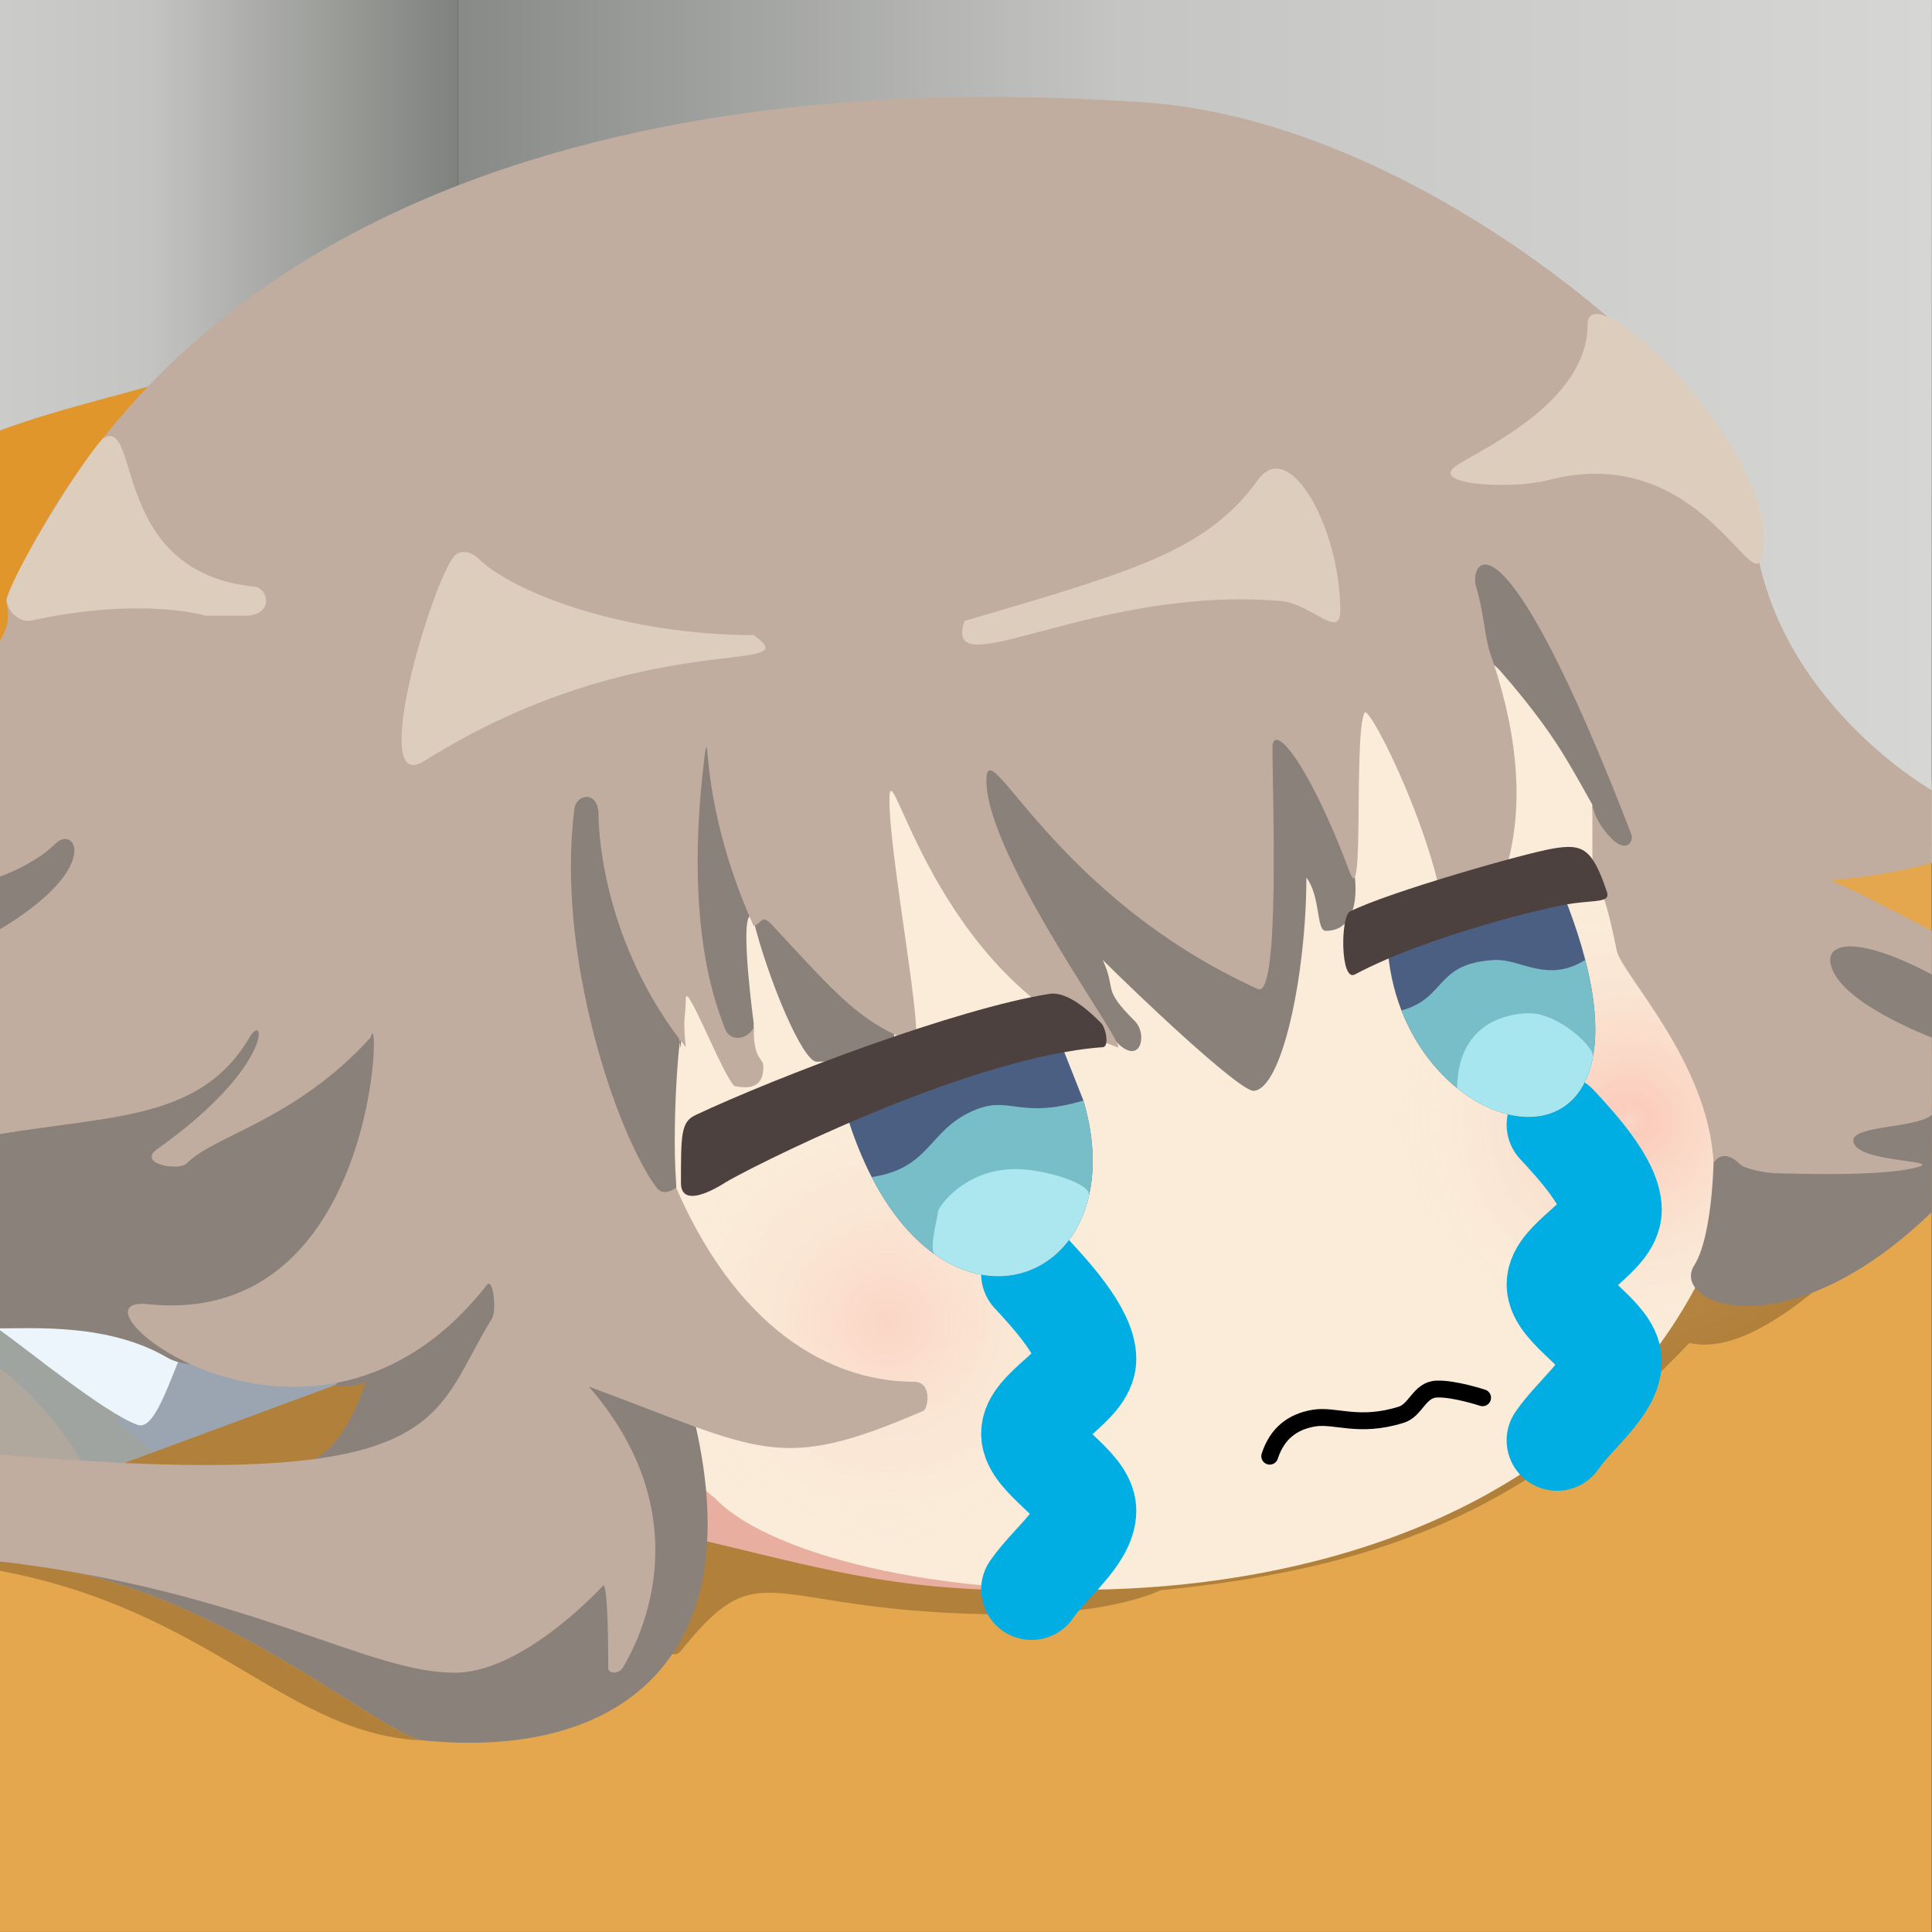 <?xml version="1.0" encoding="UTF-8" standalone="no"?>
<!DOCTYPE svg PUBLIC "-//W3C//DTD SVG 1.1//EN" "http://www.w3.org/Graphics/SVG/1.1/DTD/svg11.dtd">
<svg width="100%" height="100%" viewBox="0 0 5000 5000" version="1.1" xmlns="http://www.w3.org/2000/svg" xmlns:xlink="http://www.w3.org/1999/xlink" xml:space="preserve" xmlns:serif="http://www.serif.com/" style="fill-rule:evenodd;clip-rule:evenodd;stroke-linecap:round;stroke-linejoin:round;stroke-miterlimit:1.5;">
    <rect x="0" y="0" width="5000" height="5000" fill="#333333" stroke="none"/>
    <g id="重画" transform="matrix(12.547,0,0,12.547,-6.829,0)">
        <clipPath id="_clip1">
            <rect x="0.544" y="0" width="398.49" height="398.49"/>
        </clipPath>
        <g clip-path="url(#_clip1)">
            <g id="左下角杂项">
                <path d="M34.14,300.216C34.102,295.689 27.728,288 27.728,288L0,265L0,318C0,318 34.165,303.142 34.14,300.216Z" style="fill:rgb(159,164,160);"/>
                <path d="M0,282C5,285 14,295 17,301C20,307 0,307 0,307C0,307 -5,279 0,282Z" style="fill:rgb(176,167,157);"/>
                <g transform="matrix(1,0,0,1.046,0,-12.525)">
                    <path d="M70.71,286.229L33.025,298.926L25,292.5L27,278L53,271L71.841,281.775L70.71,286.229Z" style="fill:rgb(155,165,177);"/>
                </g>
                <path d="M0,274C6,278.121 22.1,291.527 29,293.92C31.891,294.779 34.267,288.434 37.267,280.938C40.267,273.441 24,263 24,263L6,266L0,274" style="fill:rgb(235,245,251);"/>
            </g>
            <path id="桌子" d="M0,310L26.213,301.754L69.889,285.608L399,161L399,400L0,400" style="fill:rgb(229,167,78);"/>
            <g id="背景">
                <path id="墙右" d="M95,0L399.035,0L399,178L95,136L95,0Z" style="fill:url(#_Linear2);"/>
                <g id="墙左" transform="matrix(-0.467,0,0,1,139.359,0)">
                    <path d="M95,0L399.035,0L399,178L95,136L95,0Z" style="fill:url(#_Linear3);"/>
                </g>
                <path id="背景1" serif:id="背景" d="M0,89C13,84 32,80 40,77C48,74 6,136 6,136L0,136L0,89Z" style="fill:rgb(224,150,43);"/>
            </g>
            <g id="头部">
                <g id="阴影" opacity="0.23">
                    <path id="阴影1" d="M0,322C-0,322 -1.855,323.543 0,323.887C44.382,332.122 59.701,357.982 88,359C78.76,358.094 42,324 0,322Z"/>
                    <path id="阴影2" d="M26.181,301.766L69.913,285.598L78,275L85,293L54,310L15,310L27.898,304.195"/>
                    <path id="阴影3" d="M141,340.5C158.284,319 157.912,333 209,333C217.004,333 231,332 240,328C287.855,323.325 317.638,310 349,277C362.362,280.058 379,262 386,257C393,252 362.362,215 362.362,215L215,234L114,281C114,281 134.129,349.047 141,340.5Z"/>
                </g>
                <g id="面部">
                    <path id="脸阴影" d="M146.403,317.933C172,324 187.901,328.897 219.998,327.897C239.99,327.274 141,306 141,306L141,315C141,315 136.26,315.529 146.403,317.933Z" style="fill:rgb(232,174,159);"/>
                    <path id="脸" d="M148,309C170.896,333.378 305.903,347.32 350,266C361.977,244.821 361.977,158 361.977,158L260,101L111,158L111,266C111,266 142.629,305.514 148,309Z" style="fill:rgb(250,236,217);"/>
                    <g id="红晕">
                        <g id="右红晕" transform="matrix(2.064,0,0,2.064,-246.809,-341.489)">
                            <circle cx="208.5" cy="297.5" r="23.5" style="fill:url(#_Radial4);"/>
                        </g>
                        <g id="左红晕" transform="matrix(2.064,0,0,2.064,-93.505,-382.998)">
                            <circle cx="208.5" cy="297.5" r="23.5" style="fill:url(#_Radial5);"/>
                        </g>
                    </g>
                    <g id="嘴" transform="matrix(0.81,-0.587,-0.587,-0.81,223.449,701.705)">
                        <path d="M267,302C271,304.916 275,305 279,303C283,301 285.254,295.915 294,293C297,292 300,295 303,293C306,291 309.607,286 309.607,286" style="fill:none;stroke:black;stroke-width:3.48px;"/>
                    </g>
                </g>
                <g id="头发">
                    <g id="头发阴影">
                        <path d="M354,240C354,236 354.179,254.402 350,261C344.933,269 369,279 399,250C399,240.732 399.035,229 399.035,229L354,236.464C354,236.464 354,244 354,240Z" style="fill:rgb(138,129,123);"/>
                        <path d="M308,136C312,141 323.25,152.2 333,174C345.544,187.363 342,123 311,114C306.051,112.563 304,114.5 304,115.75C304,117 302,130 302,130C302,130 303.495,130.369 308,136Z" style="fill:rgb(138,129,123);"/>
                        <path d="M280,181C280,181 281.616,192 274,192C272,192 273,185 270,181C270,200.778 265,225 259,225C255.516,224.488 235,205 228,198C230.987,204.617 227.641,203.641 234.641,210.641C237.434,213.434 235.671,220.806 230,214C225,208 195,169 195,169L198,148L277,144.655L280,181Z" style="fill:rgb(138,129,123);"/>
                        <path d="M185,214C180,215.562 180.18,219 169,219C166.068,219 159,202 156,190C154.234,182.937 169,173 169,173L179,197C179,197 183.632,197.571 185,214Z" style="fill:rgb(138,129,123);"/>
                        <path d="M156,211L156,213L154,217L148,211L136,193L136,149L160,149C160,149 161.947,181.638 155.13,189.017C153.298,191 156,211 156,211Z" style="fill:rgb(138,129,123);"/>
                        <path d="M141,215C141,210 139,230 140,244C141,258 123,256 123,256L98,185L102,146L127,155L140,205C140,205 141,220 141,215Z" style="fill:rgb(138,129,123);"/>
                        <path d="M144,294C155,342 128.525,362.973 88,359C78.76,358.094 42,324 0,322L0,307C0,307 56,304 63,302C70,300 74,291 76,285C75.33,285.553 73,286 70,286C67,286 101,258 101,258L110,271C110,271 139.686,275.175 144,294Z" style="fill:rgb(138,129,123);"/>
                        <path d="M35,280C23,273 8,274 0,274L0,152L91,211L87,266C87,266 47.367,287.214 35,280Z" style="fill:rgb(138,129,123);"/>
                        <path d="M329,166C322.898,155 314.39,140.129 305.195,134.565C293.636,127.569 299,113 299,113L312,104L337,149L345,170L337,182.492L331,174C331,174 329,173.002 329,166Z" style="fill:rgb(138,129,123);"/>
                        <path d="M399.035,199L376,190L372,203L384,216L399.035,216L399.035,199Z" style="fill:rgb(138,129,123);"/>
                    </g>
                    <path id="头发本体" d="M0,322C52,328 76.965,345.574 95,345C109.029,344.554 125,327 125,327C125,327 126,325.858 126,344C126,345.414 128.28,345.217 129,344C136.236,331.764 142,309 122,286C157.804,299.249 161,304 191,291C191.918,290.602 193,285 189,285C174.513,285 154,277 140,245C138.37,246.055 137.058,246.293 136,245C127.994,234.384 115.156,197.504 119,167C119.3,163.666 124,163 124,168C124,174 126,196 142,216C141.312,209.516 142,210 142,206C142,202 149.45,221.45 152,224C157.521,225.237 158,222 158,220C158,218 156,219 156,212C154.602,214.545 151,215 150,212C149,209 141.187,192.195 146,155C147,150 144.968,166.438 156,191C157.889,190.335 157.547,188.358 160,191C173,205 178,211 189,215C191.577,215.937 184,177 184,165C184,153 193,202 231,216C234,217.105 204,177.031 204,161C204,150 217.551,184.736 260,204C264.622,206.098 263,163.487 263,154C263.295,148.954 270.558,157.489 279,180C282,188 279.72,151.561 282,147C283,145 299,176.972 299,195C299,199 324,181 308,135C306.689,131.231 306.754,126.824 305,121C303.507,116.041 310,102 337,172C337.611,173.585 336.006,176.004 333,173C329.29,169.293 329,166 329,166L329,176C329,183 330.464,178.322 334,196C335,201 353,219 354,240C354.136,239.467 356.003,236.689 359.473,240.159C360.473,241.159 365,242 367,242C369,242 386.945,242.764 395,241C403.061,239.235 385,240 383,236C381,232 395,233 399,230C399.078,221.696 399,214 399,214C399,214 383,208 379,201C375.388,194.679 382,192 399,201C399.02,197.343 399,192 399,192C399,192 382,183 379,182C376,181 383.671,182.045 399,178C398.908,169.632 399,163 399,163C399,163 362.007,142.013 362,103C361.997,87 298,24.5 235,21C206.972,19.443 54,8 2,123C1.218,124.729 4,127 0,133L0,181C0,181 7.472,178.528 12,174C16,170 22,179 0,192L0,234C24,230 42,231 52,214C55.367,208.276 57,220 33,237C28.678,240.061 37.419,241.581 39,240C45,234 61.246,231.228 77,214C79.144,204.781 79,274 31,269C11.759,266.996 65,311 101,265C102.233,263.425 103.053,270.299 102,272C89,293 94,308 0,300L0,322Z" style="fill:rgb(192,173,159);"/>
                    <g id="头发高光">
                        <path id="高光1" d="M21.717,90.471C29.717,85.471 23,118 53,121C55.964,121.296 57.162,127 51,127L43,127C43,127 30,123 7,128C4.114,128.627 1.181,124.979 2.114,123C3.931,116.886 17.081,95.58 21.717,90.471Z" style="fill:rgb(221,205,189);"/>
                        <path id="高光2" d="M99,115C106.517,122.517 129.981,131 156,131C168.164,139.621 133.038,128.734 88,157C76.7,164.092 89,122 94,115C95.429,113 98,114 99,115Z" style="fill:rgb(221,205,189);"/>
                        <path id="高光3" d="M199.5,128.072C235.191,117.631 249.571,113.43 260,99C266.541,89.949 277,109.01 277,126C277,132 270.968,124.617 265,124C226.217,120.552 194.618,142.269 199.5,128.072Z" style="fill:rgb(221,205,189);"/>
                        <path id="高光4" d="M301,96C305.852,92.766 328,83.01 328,67C328,55.004 368.608,94 364,114.805C362.084,123.456 351,91 320,99C312.015,101.061 295,100 301,96Z" style="fill:rgb(221,205,189);"/>
                    </g>
                </g>
                <g transform="matrix(0.08,0,0,0.08,108.934,-30.764)">
                    <path d="M2659.68,3284.35C2706.35,3334.7 2799.68,3435.39 2799.68,3504C2799.68,3572.61 2659.68,3630.92 2659.68,3696C2659.68,3761.08 2799.68,3827.46 2799.68,3894.5C2799.68,3961.53 2706.35,4030.31 2659.68,4098.21" style="fill:none;stroke:rgb(0,174,227);stroke-width:260px;"/>
                </g>
                <g transform="matrix(0.08,0,0,0.08,0.544,0)">
                    <path d="M2659.68,3284.35C2706.35,3334.7 2799.68,3435.39 2799.68,3504C2799.68,3572.61 2659.68,3630.92 2659.68,3696C2659.68,3761.08 2799.68,3827.46 2799.68,3894.5C2799.68,3961.53 2706.35,4030.31 2659.68,4098.21" style="fill:none;stroke:rgb(0,174,227);stroke-width:260px;"/>
                </g>
                <g id="眼睛">
                    <g id="眼睛左">
                        <path d="M220.066,217.015C213.315,203.317 172.503,221.82 175.709,231.582C177.083,235.767 178.643,239.494 180.34,242.788C199.052,279.102 234.55,262.806 224.013,227.006" style="fill:rgb(75,95,130);"/>
                        <path d="M180.34,242.788C199.052,279.102 234.55,262.806 224.013,227.006C210.402,231.012 208.926,225.703 201.143,229.161C191.948,233.247 192.476,240.958 180.34,242.788Z" style="fill:rgb(120,190,200);"/>
                        <path d="M210,241.138C199.5,241.138 194,249 194,250C194,251 192.077,257.643 193.335,258.712C206.803,268.251 221.645,261.988 225.155,246.618C225.722,244.138 216,241.138 210,241.138Z" style="fill:rgb(172,230,238);"/>
                    </g>
                    <g id="眼睛右">
                        <path d="M287,198C292,238 347,248 324,187C319.201,174.273 285.548,186.386 287,198Z" style="fill:rgb(75,95,130);"/>
                        <path d="M289.617,208.42C300.761,237.041 338.809,241.707 327.53,198C319.724,202.837 314.379,197.862 309,198C296.375,198.621 299.072,205.819 289.617,208.42Z" style="fill:rgb(120,190,200);"/>
                        <path d="M301.1,224.44C312.294,233.483 326.346,232.845 329.112,217.995C329.486,215.987 321.996,209 316,209C310.995,209 301.219,211.35 301.1,224.44Z" style="fill:rgb(168,230,239);"/>
                    </g>
                </g>
                <g id="眉毛">
                    <path id="眉毛左" d="M217,205C220.902,204.384 225.649,209 227.649,211C228.649,212 229.411,215.901 228,216C199.5,218 153,242 150,244C150,244 141,250 141,244C141,234 141,231.412 144,230C161,222 198,208 217,205Z" style="fill:rgb(76,65,63);"/>
                    <path id="眉毛右" d="M279,188C287,184 315,176 321,175C327,174 329,175 332,184C332.702,186.106 330,185.667 325,186.333C320,187 295,193 280,201C277,202.6 277,189 279,188Z" style="fill:rgb(76,65,63);"/>
                </g>
            </g>
        </g>
    </g>
    <defs>
        <linearGradient id="_Linear2" x1="0" y1="0" x2="1" y2="0" gradientUnits="userSpaceOnUse" gradientTransform="matrix(304.035,0,0,178,95,89)"><stop offset="0" style="stop-color:rgb(135,137,134);stop-opacity:1"/><stop offset="0.45" style="stop-color:rgb(197,198,196);stop-opacity:1"/><stop offset="1" style="stop-color:rgb(214,214,212);stop-opacity:1"/></linearGradient>
        <linearGradient id="_Linear3" x1="0" y1="0" x2="1" y2="0" gradientUnits="userSpaceOnUse" gradientTransform="matrix(304.035,0,0,178,95,89)"><stop offset="0" style="stop-color:rgb(127,130,126);stop-opacity:1"/><stop offset="0.45" style="stop-color:rgb(196,196,194);stop-opacity:1"/><stop offset="1" style="stop-color:rgb(214,214,212);stop-opacity:1"/></linearGradient>
        <radialGradient id="_Radial4" cx="0" cy="0" r="1" gradientUnits="userSpaceOnUse" gradientTransform="matrix(23.5,0,0,23.5,208.5,297.5)"><stop offset="0" style="stop-color:rgb(255,114,114);stop-opacity:0.19"/><stop offset="1" style="stop-color:rgb(250,236,217);stop-opacity:0"/></radialGradient>
        <radialGradient id="_Radial5" cx="0" cy="0" r="1" gradientUnits="userSpaceOnUse" gradientTransform="matrix(23.5,0,0,23.5,208.5,297.5)"><stop offset="0" style="stop-color:rgb(255,114,114);stop-opacity:0.19"/><stop offset="0.08" style="stop-color:rgb(255,44,44);stop-opacity:0.16"/><stop offset="0.16" style="stop-color:rgb(255,60,60);stop-opacity:0.15"/><stop offset="1" style="stop-color:rgb(250,236,217);stop-opacity:0"/><stop offset="1" style="stop-color:black;stop-opacity:0"/></radialGradient>
    </defs>
</svg>
